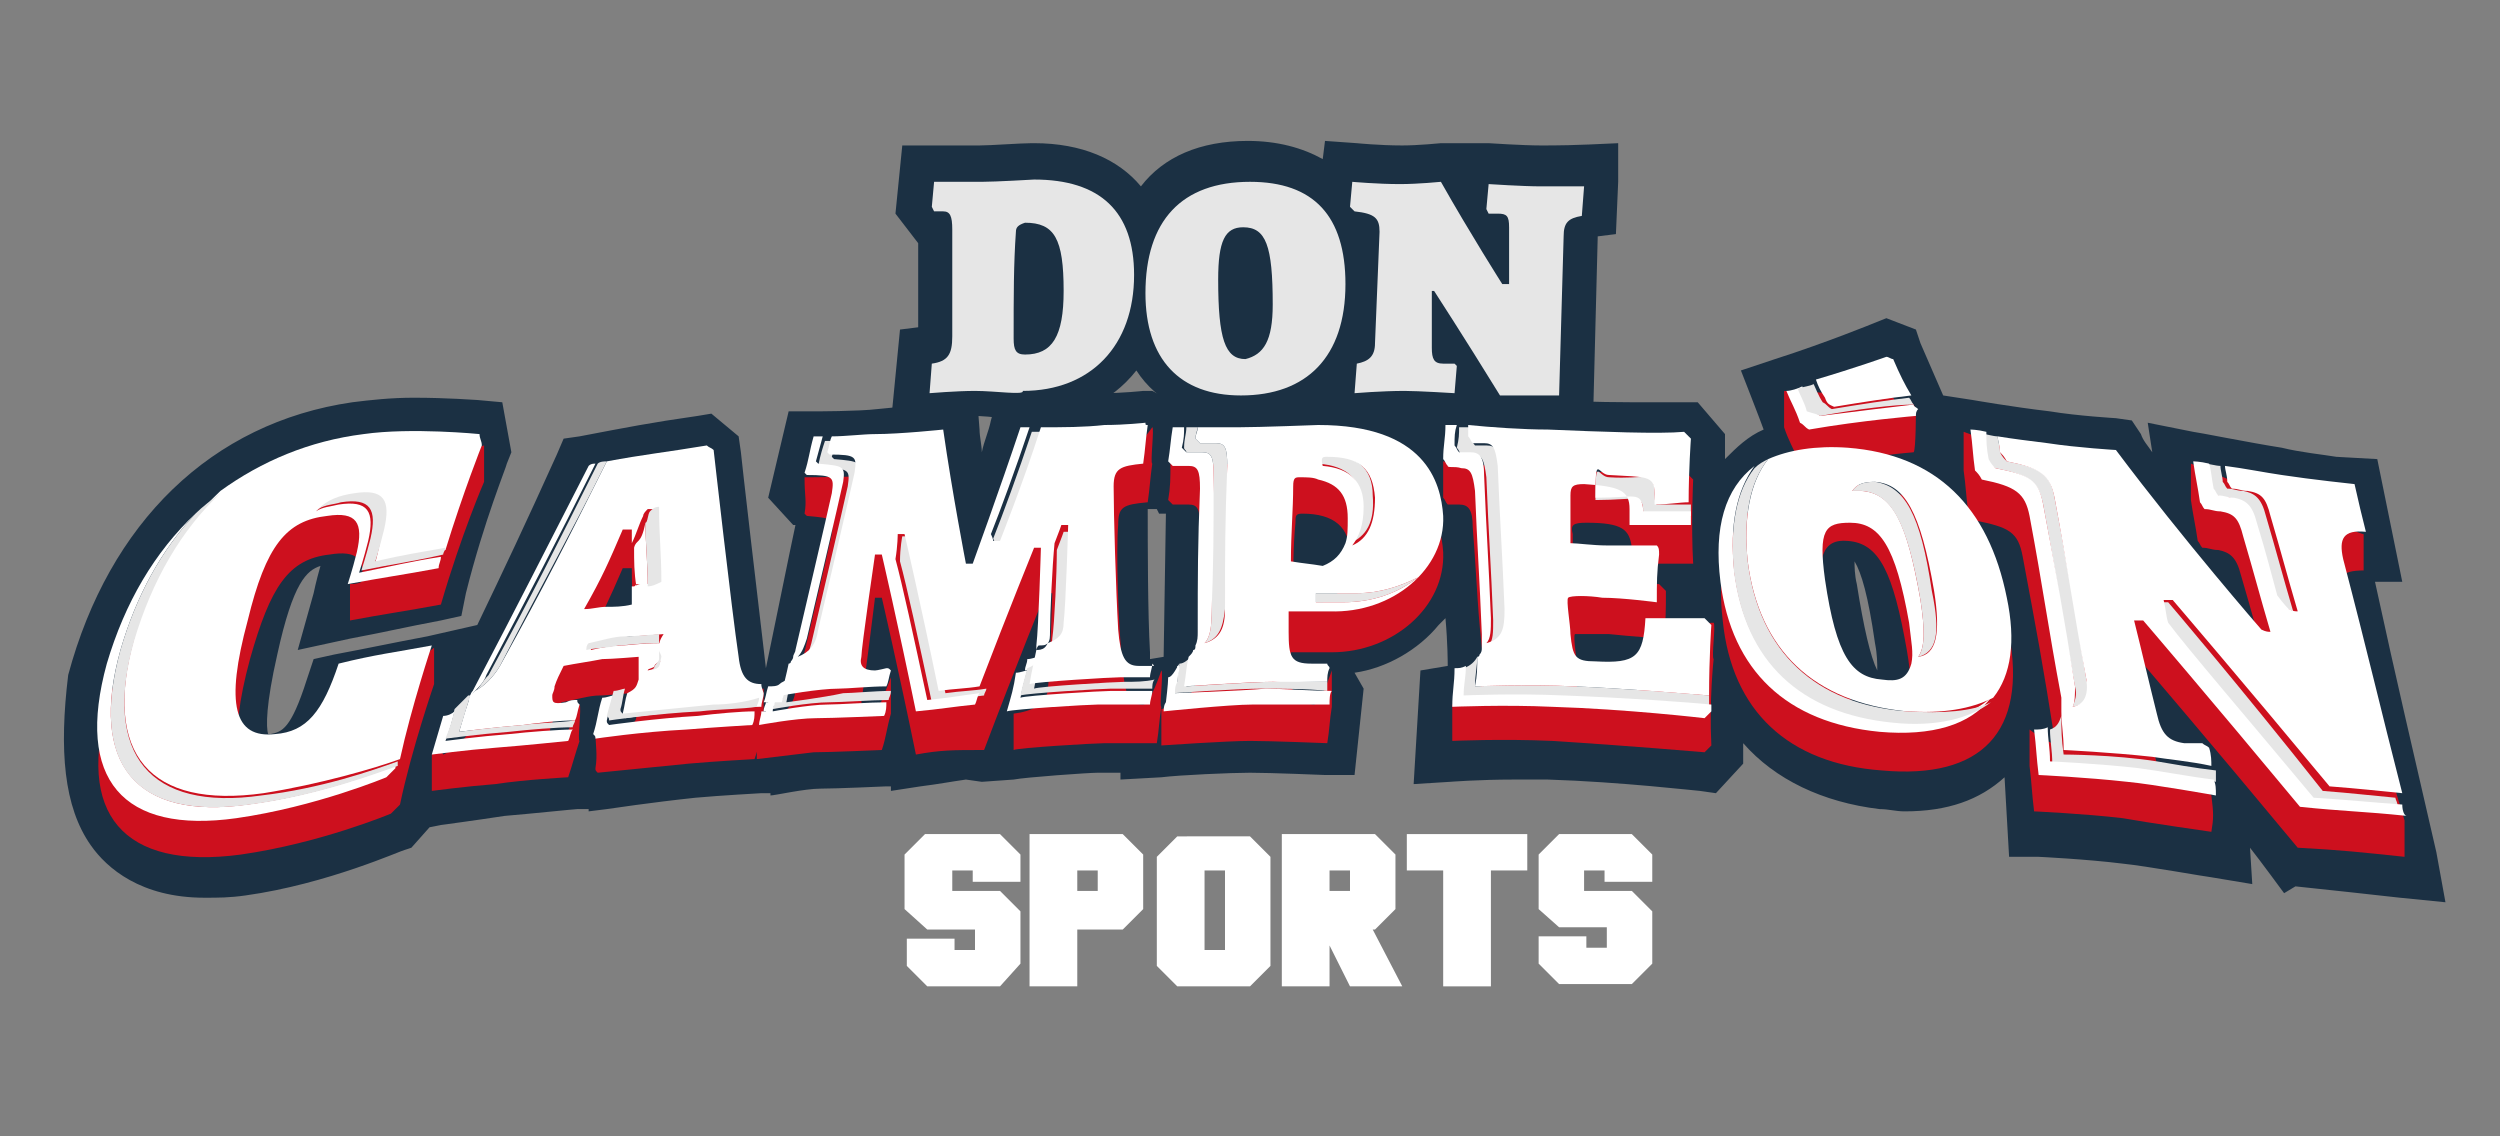 <?xml version="1.0" encoding="utf-8"?>
<!-- Generator: Adobe Illustrator 18.0.0, SVG Export Plug-In . SVG Version: 6.00 Build 0)  -->
<!DOCTYPE svg PUBLIC "-//W3C//DTD SVG 1.1//EN" "http://www.w3.org/Graphics/SVG/1.1/DTD/svg11.dtd">
<svg version="1.1" id="Capa_1" xmlns="http://www.w3.org/2000/svg" xmlns:xlink="http://www.w3.org/1999/xlink" x="0px" y="0px"
	 viewBox="0 0 110 50" enable-background="new 0 0 110 50" xml:space="preserve">
<rect x="0" y="0" width="110" height="50" fill="#808080" stroke="none"/>
<g>
	<g>
		<path fill="#FFFFFF" d="M39.8,37.6l0.9-0.9H44l0.9,0.9v1.2h-2.1v-0.5h-0.9v0.9H44l0.9,0.9v2.3L44,43.4h-3.2l-0.9-0.9v-1.2h2.1v0.5
			h0.9v-0.9h-2.1L39.8,40V37.6z"/>
		<path fill="#FFFFFF" d="M47.4,40.9v2.5h-2.1v-6.7h4.1l0.9,0.9V40l-0.9,0.9H47.4z M48.3,38.3h-0.9v0.9h0.9V38.3z"/>
		<path fill="#FFFFFF" d="M55.9,42.5L55,43.4h-3.2l-0.9-0.9v-4.8l0.9-0.9H55l0.9,0.9V42.5z M53.9,41.8v-3.5H53v3.5H53.9z"/>
		<path fill="#FFFFFF" d="M58.5,41.6v1.8h-2.1v-6.7h4.1l0.9,0.9V40l-0.9,0.9h-0.1l1.3,2.5h-2.3L58.5,41.6z M59.4,38.3h-0.9v0.9h0.9
			V38.3z"/>
		<path fill="#FFFFFF" d="M67.2,36.7v1.6h-1.6v5.1h-2.1v-5.1h-1.6v-1.6H67.2z"/>
		<path fill="#FFFFFF" d="M67.7,37.6l0.9-0.9h3.2l0.9,0.9v1.2h-2.1v-0.5h-0.9v0.9h2.1l0.9,0.9v2.3l-0.9,0.9h-3.2l-0.9-0.9v-1.2h2.1
			v0.5h0.9v-0.9h-2.1L67.7,40V37.6z"/>
	</g>
	<g>
		<path fill="none" d="M67.8,17.3c6.1,0.2,10.2,1.7,10.2,1.7C74.7,17,67.8,17.3,67.8,17.3z"/>
		<path fill="none" d="M43.8,15.5c-3-2.5-3.9-7.5-3.9-7.5C39.5,13.3,43.8,15.5,43.8,15.5z"/>
		<path fill="none" d="M51.2,19.8c2.3-2.4,7.8-5.8,7.8-5.8C54.9,15.7,51.2,19.8,51.2,19.8z"/>
		<path fill="#A20020" d="M43.8,15.5C43.8,15.5,43.8,15.5,43.8,15.5C43.8,15.5,43.8,15.5,43.8,15.5C43.8,15.5,43.8,15.5,43.8,15.5z"
			/>
		<path fill="#A20020" d="M42.9,18c0,0,1.8-2.6,5-4.5c0,0,0.1-0.6-0.1-1.4c-2,1.2-3.3,2.4-4,3.4c0,0,0,0,0,0c0,0,0,0,0,0
			c-0.9,1.1-1.1,1.8-1.1,1.8c-3.2,0.7-3,1.6-3,1.6S40.3,18,42.9,18z"/>
		<path fill="#A20020" d="M48,12c0,0.5,0,0.9,0,1.5c0,0,3.4-2.4,11.9-4.2c0,0,0-0.4-0.1-1.2l0,0C54.4,9,50.6,10.5,48,12z"/>
		<path fill="#1B3043" d="M107.2,37.5c-1.1-4.8-1.7-7.3-2.7-11.9l1.2,0l-1.1-5.4l-1.8-0.1c-0.6-0.1-1.6-0.2-2.4-0.4
			c-1.3-0.2-3.8-0.7-3.9-0.7l-2-0.4l0.2,1.3c-0.2-0.3-0.4-0.5-0.5-0.8l-0.4-0.6l-0.7-0.1c0,0-1.7-0.1-2.9-0.3
			c-1.7-0.2-3.4-0.5-3.4-0.5l-1.3-0.2l0,0c-0.4-0.9-0.6-1.4-1-2.3l-0.2-0.6L83,14l-0.5,0.2c0,0-2.2,0.9-4.4,1.6l-1.5,0.5
			c0,0,0.9,2.3,1,2.6c-0.7,0.3-1.2,0.8-1.7,1.3c0-0.3,0-0.4,0-0.4l0-0.7l-1.2-1.4l-0.7,0c-0.3,0-0.7,0-1.3,0c-1.2,0-2.8,0-4.6-0.1
			c-1.8-0.1-4.5-0.2-4.5-0.2l-1.4-0.1l-0.1,0.9c-1-0.6-2.4-1-4.2-1l-0.1,0c0,0-2.6,0.1-3.5,0.1c-1.1,0-1.7,0-2.8,0l-0.6,0l-0.2-0.1
			l-0.4,0c0,0-0.9,0.1-1.8,0.1c-0.8,0.1-1.5,0.1-2.3,0.1c-0.4,0-0.8,0-1.3,0l-1,0l-0.3,1.1c-0.1,0.5-0.3,0.9-0.4,1.4
			c0-0.3-0.1-0.7-0.1-1L43,17.6l-1.4,0.1c0,0-1.9,0.2-3,0.3c-0.8,0.1-2.8,0.1-2.8,0.1l-1.1,0l-0.9,3.8l1.1,1.2l0.1,0
			c-0.3,1.4-0.8,3.9-1.3,6.3c-0.3-2.5-1.1-9.4-1.1-9.5l-0.1-0.7l-1.2-1l-0.6,0.1c-2.1,0.3-3.1,0.5-5.2,0.9l-0.7,0.1l-0.3,0.7
			c-1.4,3.1-2.3,5-3.5,7.5L18.8,28c-1.6,0.3-2.5,0.5-4.1,0.8L13.8,29l-0.3,0.9c-0.7,2.2-1.1,2.3-1.6,2.4c0,0,0,0-0.1,0
			c-0.1-0.3-0.1-1.3,0.4-3.5c0.7-3.2,1.3-3.7,1.9-3.9c-0.2,0.7-0.3,1.2-0.3,1.2l-0.7,2.5l2.3-0.5c1.6-0.3,2.4-0.5,4-0.8l0.9-0.2
			l0.2-1c0.8-3.2,1.8-5.6,1.8-5.7l0.2-0.5l-0.4-2.2l-1.1-0.1c-0.1,0-1.3-0.1-2.8-0.1c-1,0-1.9,0.1-2.7,0.2
			c-6.2,0.9-10.7,5.3-12.5,12C2.6,33,2.8,35.5,4,37.2c0.7,1,2.2,2.3,5,2.3c0.6,0,1.1,0,1.8-0.1c3.6-0.5,6.9-2,7-2l0.3-0.1l0.8-0.9
			l0.5-0.1c0,0,1.5-0.2,2.8-0.4c1.2-0.1,3.1-0.3,3.2-0.3l0.5,0l0,0.1l0.8-0.1c0,0,2-0.3,3.9-0.5c1.1-0.1,2.9-0.2,2.9-0.2l0.4,0
			l0,0.1c0.2,0,1.5-0.3,2.2-0.3c0.7,0,2.9-0.1,2.9-0.1l0.2,0l0,0.2l1.3-0.2c0.8-0.1,1.3-0.2,2-0.3l0.7,0.1l1.4-0.1
			c0.5-0.1,3.3-0.3,3.7-0.3c0.2,0,0.5,0,0.7,0c0.1,0,0.2,0,0.3,0l0,0.3l1.8-0.1c0.8-0.1,3.1-0.2,3.9-0.2c0.9,0,3.3,0.1,3.3,0.1
			l1.3,0l0.4-3.8l-0.4-0.7c1.4-0.2,2.8-1,3.7-2.1c0.1-0.1,0.2-0.2,0.3-0.3c0.1,1.1,0.1,2,0.1,2.1c0,0-1.2,0.2-1.2,0.2l-0.3,5
			l1.6-0.1c0,0,1.3-0.1,2.8-0.1c0.5,0,1,0,1.5,0c3.2,0.1,6.6,0.5,6.7,0.5l0.7,0.1l1.2-1.3l0-0.7c0-0.1,0-0.2,0-0.2
			c1.4,1.6,3.5,2.6,6,2.9c0.4,0,0.7,0.1,1.1,0.1c1.9,0,3.3-0.5,4.4-1.5l0.2,3.5l1.3,0c0,0,2.1,0.1,3.7,0.3c1,0.1,3.8,0.6,3.9,0.6
			l1.8,0.3l-0.1-1.6c0.4,0.5,1.5,2,1.5,2L101,39c1.9,0.2,2.8,0.3,4.6,0.5l2,0.2L107.2,37.5z M50.5,22.4l0.4,0l0.1,0.2l0.3,0
			l-0.1,6.3l-0.6,0.1c0-0.1,0-0.2,0-0.3C50.5,27,50.5,23.9,50.5,22.4z M81.7,25.7c-0.1-0.4-0.1-0.8-0.1-1c0.3,0.5,0.6,1.5,0.9,3.6
			c0.1,0.5,0.1,0.9,0.1,1.2C82.3,28.9,82,27.6,81.7,25.7z"/>
		<g>
			<path fill="#CD101E" d="M4.8,30.8c1.6-5.6,5.6-9.2,11.3-10c2.2-0.3,5.2-1.2,5.2-1.2c0,0.2,0,1.5,0,1.6c0,0-1,2.3-1.9,5.4
				c-1.6,0.3-2.4,0.4-4,0.7v-1.6c0,0,0.4,0,0.5-0.1c0.2-1-0.2-1.4-1.4-1.2c-1.8,0.2-2.6,1.4-3.5,4.6c-1,3.7-0.6,5.3,1.2,5
				c1.4-0.2,2.1-1,2.8-3.1c1.5-0.3,4.1-2.4,4.1-2.4s0,1.6,0,1.6c0,0-1,2.9-1.5,5.3c-0.2,0.2-0.3,0.3-0.4,0.4c0,0-3.1,1.3-6.6,1.8
				C5.4,38.3,3.3,35.8,4.8,30.8z"/>
			<path fill="#CD101E" d="M33.6,30.3c0,0.7,0,1.6,0,1.6c-0.1,0.6-0.2,0.9-0.4,1.5c0,0-1.8,0.1-2.9,0.2c-2,0.2-4,0.4-4,0.4
				c-0.1-0.1-0.1-0.1-0.1-0.2c0.1-0.6,0-1,0-1.6c1.3-0.3,1.8-0.2,1.8-0.7c0-0.1,0-0.2,0-0.3c0-0.3,0-0.4,0-0.7
				c-0.6,0-1.2,0.1-1.6,0.1c-0.5,0-1.1,0.2-1.7,0.3c-0.1,0.3-0.2,0.5-0.4,0.9c-0.1,0.2-0.1,0.3-0.1,0.4c-0.1,0.3,0,0.4,0.6,0.3
				c0.2,0,0.5-1.5,0.7-1.5c0.1,0.1-0.1,1.6,0,1.6c-0.2,0.6-0.3,1-0.5,1.6c0,0-1.9,0.1-3.2,0.3c-1.3,0.1-2.8,0.3-2.8,0.3
				c0-0.2,0-1.6,0-1.6s0.4-0.3,0.5,0c0.5-0.2,0.9-0.6,1.3-1.2c2.1-4,3.1-5.9,5.1-9.9c2.1-0.3,3.1-0.5,5.2-0.8
				c0.1,0.1,0.2,0.1,0.3,0.2c0,0,0.8,7.1,1.1,9.1C32.6,31.4,33,30.3,33.6,30.3z M25.8,28.4c0.4,0,0.6-0.1,1-0.1
				c0.3,0,0.7-0.1,1.1-0.1c0-1.3-0.1-1.9-0.1-3.2c-0.2,0-0.3,0-0.4,0C26.8,26.4,26.5,27,25.8,28.4z"/>
			<path fill="#CD101E" d="M40.3,33.2c-0.8-3.9-1.5-6.9-1.5-6.9c-0.1,0-0.2,0-0.3,0c0,0-0.5,4.1-0.6,4.5c0,0.4,0.1,0.6,0.6,0.6
				c0.1,0,0.7-1.6,0.7-1.6c0,1.5,0,1.4,0,1.6c-0.2,0.7-0.2,1-0.4,1.6c0,0-2.3,0.1-3,0.1c-0.8,0.1-2.5,0.3-2.5,0.3c0-0.6,0-1,0-1.6
				c0.8-0.1,1.6-0.5,1.7-1.4c0,0,1.5-6.4,1.6-6.9c0.1-0.7,0-0.7-1.1-0.8c-0.1-0.1-0.1-0.1-0.1-0.1c0.1-0.6,0-0.7,0-1.6
				c0,0,2.4,0,3.3-0.1c1.1-0.1,3-0.2,3-0.2c0.3,2.8,1,5.9,1,5.9c0.1,0,0.2,0,0.3,0c0,0,1.2-3.2,2.1-6c1.2,0,2.4,0,3.6-0.1
				c0.9-0.1,2-1.7,2-1.7c0.1,0-0.1,1.6,0,1.6c-0.1,0.7-0.1,1-0.2,1.7c-1.1,0.1-1.3,0.2-1.3,1c-0.1,1.1,0,4.5,0.2,6.3
				c0.1,1.2,0.3,1.6,0.9,1.6c0.3,0,0.8-1.5,0.8-1.5c0.1,0.1-0.1,1.6,0,1.6c-0.1,0.6-0.1,1-0.2,1.6c0,0-1.3,0-2.3,0
				c-0.4,0-3.8,0.2-4,0.3c0-0.6,0-0.9,0-1.6c0.8-0.1,1.4-0.4,1.5-1c0.1-0.8,0.2-4.3,0.2-4.3c-0.1,0-0.2,0-0.3,0c0,0-1.3,3.2-2.7,6.9
				C41.9,33,41.4,33,40.3,33.2z"/>
			<path fill="#CD101E" d="M51.5,20.3c1.1,0,1.9,0.2,3,0.1c0.9,0,3.5-0.1,3.5-0.1c4.7,0,5.4,2.5,5.5,4c0.1,2.4-2.2,4.4-4.9,4.4
				c-0.7,0-1.1,0-1.8,0c0,0.4,0,0.5,0,0.9c0,1,0.2,1.3,1,1.4c0.3,0,0.8-1.5,0.8-1.5c0,1,0,1.5,0,1.6c-0.1,0.6-0.1,1-0.2,1.6
				c0,0-2.5-0.1-3.4-0.1c-1,0-3.9,0.2-3.9,0.2c0-0.7,0-0.9,0-1.6c1-0.2,1.6-0.7,1.6-1.7c0.1-2.5,0.1-3.8,0.1-6.3c0-0.8-0.1-1-0.5-1
				c-0.3,0-0.7,0-0.7,0c-0.1-0.1-0.1-0.1-0.2-0.2C51.5,21.4,51.5,21.1,51.5,20.3z M58.2,26.5c0.8-0.3,1.2-0.9,1.2-2.1
				c0-1.2-0.7-1.8-2.1-1.8c-0.3,0-0.3,0.1-0.3,0.4c-0.1,1-0.1,2.1-0.1,3.3C57.4,26.4,57.6,26.5,58.2,26.5z"/>
			<path fill="#CD101E" d="M70.3,30.7c1.8,0.1,2.1-0.2,2.2-1.9c1,0,1.8-1.4,2.9-1.4c0.1,0.1-0.1,1.5,0,1.6c0,0-0.2,1.8-0.1,3.8
				c-0.1,0.1-0.2,0.2-0.3,0.3c0,0-3.5-0.3-6.7-0.5c-2.2-0.1-4.4,0-4.4,0c0-0.7,0-0.9,0-1.6c1-0.1,1.4-0.6,1.4-1.7
				C65,27,65,25.7,64.8,23.2c0-0.8-0.2-1-0.6-1c-0.2,0-0.5,0-0.5,0c-0.1-0.1-0.1-0.2-0.2-0.3c0-0.6,0-1,0-1.6c0,0,2.9,0.3,4.7,0.4
				c2.4,0.1,4.9,0.1,6,0.1c0.1,0.1,0.2,0.2,0.3,0.3c0,0-0.1,2,0,3.7c-1.1,0-1.6,0-2.7,0c0,0,0-0.4,0-0.7c-0.1-0.8-0.4-1.1-2-1.1
				c-0.6,0-0.7,0.1-0.6,0.5c0,0.8,0,1.3,0,2.1c0.4,0,1.1,0.1,1.6,0.1c0.6,0,2.2,0,2.2,0c0.1,0.1,0.2,0.2,0.3,0.3
				c0,0.9,0,1.3-0.1,2.1c0,0-1.5-0.1-2.4-0.2c-0.6,0-1.5,0-1.5,0c-0.1,0.1,0.1,1.2,0.1,1.6C69.3,30.5,69.4,30.7,70.3,30.7z"/>
			<path fill="#CD101E" d="M75.8,27.3c-0.5-4.2,1.5-6.4,5.6-6c3.8,0.3,6.2,2.6,7,6.6c0.8,4.3-1.2,6.4-5.6,6
				C78.7,33.6,76.2,31.3,75.8,27.3z M84.2,19.9c0,0-2.4,0.2-4.7,0.6c-0.2-0.1-0.2-0.2-0.4-0.3c-0.2-0.5-0.4-0.8-0.6-1.4
				c0-0.8,0-1.6,0-1.6c0.1,0,4.6,0.2,4.8,0.3c0.4,0.8,0.6-0.4,1,0.5C84.3,18.1,84.3,19.8,84.2,19.9z M83.9,28.6
				c-0.6-3.4-1.2-4.7-2.6-4.8c-1.1-0.1-1.4,0.7-1.1,2.9c0.5,3.4,1.2,4.7,2.5,4.8C84,31.7,84.3,30.9,83.9,28.6z"/>
			<path fill="#CD101E" d="M99.8,29.5c-0.5-1.7-0.7-2.5-1.2-4.2c-0.2-0.8-0.5-1-1-1.1c-0.3,0-0.4-0.1-0.7-0.1
				c-0.1-0.1-0.1-0.2-0.2-0.3c-0.1-0.7-0.2-1.1-0.3-1.8v-1.6c0,0,7.6,3.2,7.6,3.1c0,0.8,0,0.9,0,1.6c-1,0-1.2,0.3-1,1.2
				c1.1,4.2,2.8,9.8,2.8,9.8s0,1.3,0,1.6c-1.9-0.2-2.8-0.3-4.7-0.4c-3.9-4.7-6.9-8.2-6.9-8.2c-0.1,0-0.2,0-0.4,0
				c0.4,1.6,0.6,2.5,1,4.1c0.2,0.9,0.5,1.2,1.2,1.3c0.3,0,0.8,0,0.8,0c0.1,0.1,0.4,0.4,0.5,0.5c0.1,0.8,0.1,1,0,1.6
				c0,0-2.8-0.4-3.9-0.6c-1.7-0.2-3.9-0.3-3.9-0.3c-0.1-0.8-0.1-1.2-0.2-2c0-0.3,0-1.6,0-1.6s1.3,1,1.1,0.4c-0.5-3.2-0.8-4.8-1.4-8
				c-0.2-1.1-0.6-1.3-2.1-1.6c-0.1-0.1-0.2-0.2-0.3-0.4c-0.1-0.7-0.1-1.1-0.2-1.8V19l6.5,2.4c3,4,6.4,7.9,6.4,7.9
				C99.6,29.4,99.7,29.4,99.8,29.5z"/>
		</g>
		<path fill="none" d="M59.2,23.9c-0.5-0.1-0.7-0.1-1.3-0.2c0-0.9,0.1-1.8,0.1-2.7c-0.2,0-0.5-0.1-0.8-0.1c-0.3,0-0.3,0.1-0.3,0.4
			c-0.1,1-0.1,2.1-0.1,3.3c0.6,0.1,0.8,0.1,1.4,0.2C58.7,24.7,59,24.4,59.2,23.9z"/>
		<path fill="none" d="M27.9,26.5c0-0.3,0-0.6,0-0.8c-0.3,0-0.5,0.1-0.9,0.1c0.3-0.8,0.6-1.3,0.8-1.9c0-0.2,0-0.4,0-0.6
			c-0.2,0-0.3,0-0.4,0c-0.6,1.4-0.9,2.1-1.5,3.4c0.4,0,0.6-0.1,1-0.1C27.2,26.7,27.6,26.6,27.9,26.5z"/>
		<path fill="none" d="M52.6,28.6c0,0-0.1,0-0.1,0.1c0,0.1,0,0.1,0,0.2C52.5,28.8,52.5,28.7,52.6,28.6z"/>
		<path fill="none" d="M81.4,24.2c-0.1-0.8-0.2-1.5-0.1-1.9c-1.1-0.1-1.4,0.7-1.1,2.9c0.5,3.4,1.2,4.7,2.5,4.8
			c0.7,0.1,1.1-0.2,1.2-1c0,0,0,0-0.1,0C82.6,28.8,81.9,27.6,81.4,24.2z"/>
		<path fill="none" d="M35,29.4C35,29.4,34.9,29.4,35,29.4c-0.1,0.1-0.1,0.1-0.1,0.1C34.9,29.5,34.9,29.5,35,29.4z"/>
		<path fill="none" d="M65.1,28.8C65.1,28.8,65.1,28.8,65.1,28.8C65,28.8,65,28.9,65,28.9C65.1,28.9,65.1,28.8,65.1,28.8z"/>
		<g>
			<path fill="#FFFFFF" d="M5.3,28.6c0.7-2.4,1.8-4.4,3.3-6c-1.8,1.7-3.1,3.9-3.9,6.6c-1.4,5.1,0.7,7.5,5.7,6.8
				c3.5-0.5,6.6-1.8,6.6-1.8c0.2-0.2,0.3-0.3,0.4-0.4c0,0,0-0.1,0-0.1c-0.6,0.2-3.4,1.3-6.5,1.7C6,36.1,3.9,33.6,5.3,28.6z"/>
			<path fill="#FFFFFF" d="M16.5,24.8c1.3-0.2,2.1-0.4,3.1-0.6c0.8-2.6,1.6-4.6,1.6-4.6c0-0.2-0.1-0.3-0.1-0.5c0,0-3-0.3-5.1,0
				c-2.4,0.3-4.5,1.2-6.3,2.5c-1.8,1.7-3.1,3.9-3.8,6.5c-1.4,5.1,0.7,7.5,5.7,6.8c2.5-0.4,4.9-1.1,6-1.5c0.5-2.3,1.4-5,1.4-5
				c-1.6,0.3-2.5,0.4-4.1,0.8c-0.7,2.1-1.4,3-2.8,3.1c-1.8,0.2-2.2-1.3-1.2-5c0.8-3.3,1.7-4.4,3.5-4.6c1.3-0.2,1.6,0.3,1.3,1.6
				c-0.2,0.8-0.4,1.4-0.4,1.4c1.6-0.3,2.4-0.4,4-0.7c0-0.2,0.1-0.3,0.1-0.5c-1.3,0.2-2.1,0.4-3.6,0.7c0,0,0.2-0.6,0.4-1.4
				c0.3-1.3,0-1.8-1.3-1.6c-0.4,0.1-0.7,0.1-1,0.3c0.4-0.4,1-0.6,1.6-0.7c1.3-0.2,1.6,0.3,1.3,1.6C16.7,24.1,16.5,24.8,16.5,24.8z"
				/>
		</g>
		<path fill="#FFFFFF" d="M26.8,31.9c-0.1-0.1-0.1-0.1-0.1-0.2c0.1-0.5,0.2-0.8,0.3-1.1c-0.1,0-0.3,0.1-0.5,0.1
			c-0.2,0.6-0.2,1-0.4,1.6c0.1,0.1,0.1,0.1,0.1,0.2c0,0,2-0.3,4-0.4c1.2-0.1,2.9-0.2,2.9-0.2c0.1-0.2,0.1-0.4,0.1-0.6
			c-0.6,0-1.7,0.1-2.5,0.2C28.9,31.6,26.8,31.9,26.8,31.9z"/>
		<g>
			<path fill="#FFFFFF" d="M19.6,32.6c0.2-0.5,0.3-0.9,0.4-1.3c-0.1,0.1-0.3,0.2-0.5,0.2c-0.2,0.7-0.3,1-0.5,1.7
				c0,0,1.5-0.2,2.8-0.3c1.3-0.1,3.2-0.3,3.2-0.3c0.1-0.2,0.1-0.4,0.2-0.5c-0.6,0-1.9,0.1-2.8,0.2C21.1,32.4,19.6,32.6,19.6,32.6z"
				/>
			<path fill="#FFFFFF" d="M20.9,30.4c0.2-0.2,0.4-0.4,0.5-0.7c2-3.8,3-5.7,4.8-9.3c-0.1,0-0.2,0-0.3,0.1c-2,3.9-3,5.9-5.1,9.9
				c-0.1,0.1-0.1,0.2-0.2,0.4c0,0,0,0,0.1,0c0,0,0-0.1,0-0.1C20.8,30.5,20.8,30.5,20.9,30.4z"/>
			<path fill="#FFFFFF" d="M33.5,30.1c-0.6,0-0.9-0.3-1-1.2c-0.3-2-1.1-9.1-1.1-9.1c-0.1-0.1-0.2-0.1-0.3-0.2
				c-1.8,0.3-2.8,0.4-4.4,0.7c-1.7,3.4-2.7,5.4-4.7,9c-0.3,0.5-0.7,0.9-1.1,1.1c-0.1,0.1-0.1,0.1-0.2,0.2c-0.2,0.6-0.3,0.9-0.5,1.6
				c0,0,1.5-0.2,2.8-0.3c0.7-0.1,1.6-0.2,2.3-0.2c0.1-0.2,0.1-0.4,0.2-0.7c-0.1-0.1-0.1-0.1-0.1-0.2c-0.2,0-0.3,0-0.5,0.1
				c-0.6,0.1-0.6,0-0.6-0.3c0-0.1,0.1-0.2,0.1-0.4c0.1-0.3,0.2-0.5,0.4-0.9c0.5-0.1,1.2-0.2,1.7-0.3c0.4,0,1.6-0.1,1.6-0.1
				c0,0.3,0,0.4,0,0.7c0,0.1,0,0.3,0,0.3c-0.1,0.3-0.1,0.4-0.5,0.6c-0.1,0.3-0.1,0.5-0.2,0.9c0.1,0.1,0.1,0.1,0.1,0.2
				c0,0,2-0.3,4-0.4c0.6-0.1,1.4-0.1,2-0.1c0-0.2,0.1-0.4,0.1-0.6C33.5,30.2,33.5,30.2,33.5,30.1z M27.4,23.3c0.2,0,0.3,0,0.4,0
				c0,0.2,0,0.4,0,0.6c0.2-0.4,0.3-0.8,0.5-1.2c0-0.1,0.1-0.2,0.2-0.3c0.2,0,0.3,0,0.4,0c0,1.3,0.1,1.9,0.1,3.2
				c-0.2,0-0.4,0.1-0.6,0.1c-0.2,0-0.3,0-0.5,0.1c0,0-0.1,0-0.1,0c0,0.2,0,0.5,0,0.8c-0.4,0.1-0.8,0.1-1.1,0.1c-0.4,0-0.6,0.1-1,0.1
				C26.5,25.4,26.8,24.7,27.4,23.3z M29,28.6c0,0.1,0.1,0.3,0.1,0.3c-0.1,0.4-0.1,0.5-0.6,0.6c0-0.1,0.3-0.1,0.3-0.2
				c0-0.1,0.3-0.2,0.3-0.3c0-0.3,0-0.4,0-0.7c-1,0-1.4,0.1-1.8,0.1c-0.3,0-0.9,0.1-1.3,0.2c0-0.1,0-0.2,0.1-0.3
				c0.5-0.1,1.1-0.2,1.6-0.3c0.4,0,1.5-0.1,1.5-0.1C29,28.2,29,28.3,29,28.6z"/>
		</g>
		<path fill="#FFFFFF" d="M48.9,30.4c-0.4,0-3.8,0.2-4,0.3c0.1-0.5,0.2-0.8,0.3-1.2c-0.1,0-0.3,0.1-0.5,0.1c-0.1,0.7-0.2,1-0.4,1.7
			c0.3-0.1,3.6-0.3,4-0.3c1,0,2.3,0,2.3,0c0-0.2,0.1-0.4,0.1-0.6C50.3,30.4,49.5,30.4,48.9,30.4z"/>
		<g>
			<path fill="#FFFFFF" d="M80.7,17.9c1.2-0.2,2.5-0.4,3.4-0.5c-0.3-0.5-0.5-0.9-0.8-1.6c-0.1,0-0.2-0.1-0.3-0.1c0,0-1.4,0.5-3.1,1
				c0.1,0.3,0.2,0.5,0.4,0.8C80.4,17.8,80.5,17.8,80.7,17.9z"/>
			<path fill="#FFFFFF" d="M84.2,17.8c-0.9,0.1-2.5,0.3-4.1,0.5c-0.2-0.1-0.2-0.2-0.4-0.3c-0.2-0.4-0.3-0.7-0.4-1
				c-0.2,0.1-0.5,0.2-0.7,0.2c0.2,0.5,0.4,0.8,0.6,1.4c0.2,0.1,0.2,0.2,0.4,0.3c2.3-0.4,4.7-0.6,4.7-0.6c0-0.1,0-0.2,0.1-0.3
				C84.3,17.9,84.2,17.9,84.2,17.8z"/>
		</g>
		<path fill="#FFFFFF" d="M90.7,31.3c0,0.1,0,0.1,0,0.2c0,0,0,0,0,0C90.7,31.4,90.7,31.4,90.7,31.3z"/>
		<path fill="none" d="M59.2,23.9c0.1-0.3,0.2-0.7,0.1-1.1c0-1-0.4-1.5-1.3-1.7c0,0.8-0.1,1.7-0.1,2.7
			C58.5,23.8,58.7,23.9,59.2,23.9z"/>
		<path fill="none" d="M83.9,27.4C83.3,24,82.7,23,81.3,23c0,0,0,0,0,0c-0.1,0,0,0.7,0.1,1.6c0.5,3.4,1.2,4.5,2.5,4.6
			c0,0,0.1,0.1,0.1,0.1C84.1,28.8,84,28.2,83.9,27.4z"/>
		<g>
			<path fill="#FFFFFF" d="M88.3,26.3c-0.8-4-3.1-6.3-7-6.6c-1.4-0.1-2.6,0.1-3.5,0.5c-0.8,1-1.1,2.6-0.9,4.5c0.5,3.9,2.9,6.2,7,6.6
				c1.6,0.1,2.8-0.1,3.8-0.6C88.5,29.7,88.7,28.2,88.3,26.3z M82.8,29.9c-1.3-0.1-2-1-2.5-4.4c-0.3-2.2,0-2.5,1.1-2.5c0,0,0,0,0,0
				c1.3,0,2,1,2.6,4.4c0.1,0.9,0.2,1.3,0.1,1.8C83.9,29.9,83.5,30,82.8,29.9z M84.4,28.9c0.3-0.4,0.3-1.2,0.1-2.5
				c-0.6-3.4-1.2-4.7-2.6-4.8c-0.1,0-0.3,0-0.4,0c0.2-0.3,0.5-0.4,1-0.4c1.3,0.1,2,1.3,2.6,4.8C85.4,27.9,85.2,28.8,84.4,28.9z"/>
			<path fill="#FFFFFF" d="M83.3,31.7c-4-0.3-6.5-2.6-7-6.6c-0.2-2,0.1-3.5,0.9-4.6c-1.3,1-1.8,2.7-1.5,5.1c0.5,3.9,2.9,6.2,7,6.6
				c2.3,0.2,4-0.3,4.9-1.5C86.7,31.5,85.3,31.9,83.3,31.7z"/>
		</g>
		<path fill="none" d="M27.9,25.7c0-0.6,0-1.1-0.1-1.8c-0.3,0.6-0.5,1.1-0.8,1.9C27.4,25.8,27.6,25.8,27.9,25.7z"/>
		<path fill="#FFFFFF" d="M28,25.7c0.1,0,0.3,0.1,0.5,0.1c0-1.1-0.1-1.8-0.1-2.8c0,0,0,0,0,0c-0.2,1-0.4,0.7-0.5,1.1
			c0,0.6,0,1.1,0.1,1.7C27.9,25.8,28,25.7,28,25.7z"/>
		<path fill="#E6E6E6" d="M20.9,30.4c0.4-0.2,0.8-0.6,1.1-1.1c1.9-3.7,3-5.6,4.7-9c-0.1,0-0.3,0-0.4,0.1c-1.8,3.6-2.8,5.6-4.8,9.3
			C21.2,30,21.1,30.3,20.9,30.4z"/>
		<path fill="#FFFFFF" d="M33.9,30.9c-0.1,0-0.2,0-0.2,0c0,0.1-0.1,0.2-0.1,0.4c0.1,0,0.2,0,0.2,0C33.8,31.1,33.9,31,33.9,30.9z"/>
		<path fill="#FFFFFF" d="M45.7,28.9c-0.1,0-0.3,0.1-0.5,0.1c0,0.2-0.1,0.3-0.1,0.5C45.5,29.4,45.7,29.2,45.7,28.9z"/>
		<path fill="#FFFFFF" d="M87.7,30.7C87.7,30.7,87.7,30.7,87.7,30.7C87.7,30.8,87.7,30.8,87.7,30.7C87.7,30.8,87.7,30.8,87.7,30.7z"
			/>
		<g>
			<path fill="#E6E6E6" d="M5.9,28.2c0.8-2.7,2.1-4.9,3.8-6.5c-0.4,0.3-0.8,0.6-1.1,0.9c-1.5,1.6-2.6,3.6-3.3,6
				c-1.4,5.1,0.7,7.5,5.7,6.8c3.1-0.4,5.9-1.5,6.5-1.7c0-0.1,0-0.1,0-0.2c-1.1,0.4-3.4,1.2-6,1.5C6.6,35.7,4.5,33.2,5.9,28.2z"/>
			<path fill="#E6E6E6" d="M16.9,23.3c0.3-1.3,0-1.8-1.3-1.6c-0.7,0.1-1.2,0.3-1.6,0.7c0.3-0.2,0.7-0.2,1-0.3
				c1.3-0.2,1.6,0.3,1.3,1.6c-0.2,0.8-0.4,1.4-0.4,1.4c1.5-0.3,2.3-0.4,3.6-0.7c0-0.1,0.1-0.2,0.1-0.3c-1.1,0.2-1.8,0.3-3.1,0.6
				C16.5,24.8,16.7,24.1,16.9,23.3z"/>
			<path fill="#E6E6E6" d="M20.2,32.2c0.2-0.6,0.3-1,0.5-1.6c0,0,0,0-0.1,0c-0.2,0.2-0.4,0.4-0.6,0.6c-0.1,0.5-0.2,0.8-0.4,1.3
				c0,0,1.5-0.2,2.8-0.3c0.9-0.1,2.1-0.2,2.8-0.2c0-0.1,0.1-0.2,0.1-0.3c-0.7,0.1-1.6,0.1-2.3,0.2C21.7,32,20.2,32.2,20.2,32.2z"/>
			<path fill="#E6E6E6" d="M29,29c0,0.1-0.2,0.3-0.2,0.3c0,0.1-0.1,0.2-0.2,0.2c0.5-0.1,0.4-0.2,0.5-0.6c0-0.1-0.1-0.2-0.1-0.3
				c0-0.3,0-0.4,0-0.7c0,0-1.1,0.1-1.5,0.1c-0.5,0-1.1,0.2-1.6,0.3c-0.1,0.1-0.1,0.2-0.1,0.3c0.4-0.1,1.1-0.1,1.4-0.2
				c0.4,0,0.8-0.1,1.8-0.1C29,28.6,29,28.7,29,29z"/>
			<path fill="#E6E6E6" d="M28.5,25.8c0.2,0,0.4-0.1,0.6-0.2c0-1.3-0.1-2-0.1-3.3c-0.2,0-0.3,0.1-0.4,0.2c-0.1,0.1-0.1,0.5-0.2,0.5
				c0,0,0,0,0,0C28.4,24,28.5,24.7,28.5,25.8z"/>
			<path fill="#E6E6E6" d="M31.4,31c-2,0.2-4,0.4-4,0.4c-0.1-0.1-0.1-0.1-0.1-0.2c0.1-0.3,0.1-0.6,0.2-0.9c-0.1,0-0.3,0.1-0.5,0.1
				c-0.1,0.4-0.2,0.7-0.3,1.1c0.1,0.1,0.1,0.1,0.1,0.2c0,0,2-0.3,4-0.4c0.8-0.1,1.9-0.1,2.5-0.2c0-0.1,0.1-0.2,0.1-0.4
				C32.8,30.9,32,31,31.4,31z"/>
			<path fill="#E6E6E6" d="M49.5,30c-0.4,0-3.8,0.2-4,0.3c0.1-0.6,0.2-0.9,0.3-1.5c0,0,0,0,0,0c-0.1,0.3-0.3,0.5-0.6,0.6
				c-0.1,0.4-0.2,0.7-0.3,1.2c0.3-0.1,3.6-0.3,4-0.3c0.6,0,1.3,0,1.8,0c0-0.1,0-0.3,0.1-0.4C50.4,30,49.9,30,49.5,30z"/>
			<path fill="#E6E6E6" d="M36.2,20.6c1.2,0,1.2,0.1,1.1,0.8c-0.1,0.5-1.6,6.9-1.6,6.9c-0.1,0.4-0.2,0.6-0.4,0.8
				c0.5-0.2,0.8-0.5,0.9-1.2c0,0,1.5-6.4,1.6-6.9c0.1-0.7,0-0.7-1.1-0.8c-0.1-0.1-0.1-0.1-0.1-0.1c0.1-0.3,0.1-0.5,0.2-0.7
				c-0.2,0-0.3,0-0.5,0c-0.1,0.3-0.2,0.6-0.3,1.1C36.1,20.5,36.1,20.5,36.2,20.6z"/>
			<path fill="#E6E6E6" d="M40,23.6c-0.1,0-0.2,0-0.3,0c0,0-0.1,0.5-0.1,1.1c0.3,1.1,0.8,3.4,1.4,6.2c0.9-0.1,1.4-0.2,2.3-0.3
				c0-0.1,0.1-0.2,0.1-0.3c-0.6,0.1-1.1,0.1-1.8,0.2C40.7,26.6,40,23.6,40,23.6z"/>
			<path fill="#E6E6E6" d="M43.8,24c0.1,0,0.2,0,0.3,0c0,0,1-2.5,1.8-5c-0.2,0-0.3,0-0.5,0c-0.6,1.8-1.3,3.7-1.7,4.7
				C43.8,23.9,43.8,24,43.8,24z"/>
			<path fill="#E6E6E6" d="M46.9,27.7c0.1-0.8,0.2-4.3,0.2-4.3c-0.1,0-0.2,0-0.3,0c0,0-0.1,0.3-0.3,0.8c0,1-0.1,3.2-0.2,3.9
				c0,0.2-0.1,0.4-0.1,0.5C46.7,28.4,46.9,28.1,46.9,27.7z"/>
			<path fill="#E6E6E6" d="M34.6,30.9c0.1-0.6,0.2-0.9,0.3-1.4c-0.1,0.1-0.2,0.2-0.3,0.3c-0.1,0.3-0.1,0.6-0.2,1c0,0-0.1,0-0.3,0
				c0,0.1-0.1,0.3-0.1,0.4c0,0,1.6-0.3,2.5-0.3c0.5,0,1.9-0.1,2.6-0.1c0-0.1,0.1-0.2,0.1-0.4c-0.7,0-1.7,0.1-2.1,0.1
				C36.2,30.7,34.6,30.9,34.6,30.9z"/>
			<path fill="#E6E6E6" d="M59.9,22.2c0,0.8-0.1,1.3-0.5,1.7c0.7-0.3,1.1-0.9,1-2.1c0-1.2-0.7-1.8-2.1-1.8c-0.3,0-0.3,0.1-0.3,0.4
				C59.3,20.5,59.9,21.1,59.9,22.2z"/>
			<path fill="#E6E6E6" d="M52.2,19.9c0,0,0.4,0,0.7,0c0.4,0,0.5,0.2,0.5,1c-0.1,2.5-0.1,3.8-0.1,6.3c0,0.5-0.1,0.9-0.3,1.1
				c0.6-0.2,0.8-0.6,0.9-1.5c0.1-2.5,0.1-3.8,0.1-6.3c0-0.8-0.1-1-0.5-1c-0.3,0-0.7,0-0.7,0c-0.1-0.1-0.1-0.1-0.2-0.2
				c0-0.2,0.1-0.4,0.1-0.5c-0.2,0-0.3,0-0.5,0c0,0.3-0.1,0.5-0.1,0.9C52.1,19.8,52.2,19.8,52.2,19.9z"/>
			<path fill="#E6E6E6" d="M52.2,30.2c0.1-0.5,0.1-0.8,0.2-1.3c-0.1,0.1-0.3,0.3-0.5,0.3c0,0.2-0.1,0.5-0.1,0.8c0,0,0,0-0.1,0
				c0,0.1,0,0.3-0.1,0.5c0,0,2.9-0.2,3.9-0.2c0.6,0,2.1,0,2.9,0.1c0-0.1,0-0.3,0-0.4c-0.8,0-1.9-0.1-2.4,0
				C55.2,30,52.2,30.2,52.2,30.2z"/>
			<path fill="#E6E6E6" d="M57.9,26.1c0,0.2,0,0.3,0,0.4c0.4,0,0.7,0,1.2,0c1.3,0,2.4-0.4,3.3-1.1c-0.8,0.4-1.7,0.7-2.7,0.7
				C59,26.1,58.6,26.1,57.9,26.1z"/>
			<path fill="#E6E6E6" d="M64.3,20c0,0,0.3,0,0.5,0c0.4,0,0.5,0.2,0.6,1c0.1,2.5,0.2,3.8,0.3,6.3c0,0.5,0,0.9-0.2,1.1
				c0.6-0.2,0.8-0.6,0.8-1.5c-0.1-2.5-0.2-3.8-0.3-6.3c0-0.8-0.2-1-0.6-1c-0.2,0-0.5,0-0.5,0c-0.1-0.1-0.1-0.2-0.2-0.3
				c0-0.2,0-0.3,0-0.5c-0.2,0-0.4,0-0.5,0c0,0.3,0,0.5-0.1,0.9C64.2,19.8,64.2,19.9,64.3,20z"/>
			<path fill="#E6E6E6" d="M75.2,30.6c-1.2-0.1-3.6-0.3-5.9-0.4c-2.2-0.1-4.4,0-4.4,0c0-0.5,0.1-0.9,0.1-1.3
				c-0.1,0.2-0.3,0.4-0.6,0.5c0,0.4,0,0.7-0.1,1.3c0,0,2.3-0.1,4.4,0c2.7,0.1,5.5,0.4,6.5,0.4C75.2,30.9,75.2,30.7,75.2,30.6z"/>
			<path fill="#E6E6E6" d="M72.8,21.5c-0.1-0.8-0.4-0.4-2-0.5c-0.5,0-0.6-1-0.6,1c0,0,0,0,0.1,0c1.6,0,2-0.3,2,0.5
				c0,0.2,0,0.4,0,0.4c0.9,0,1.4-0.2,2.1-0.2c0-0.1,0-0.3,0-0.5c-0.5,0-0.9,0-1.5,0C72.8,22.2,72.8,21.8,72.8,21.5z"/>
			<path fill="#E6E6E6" d="M80.1,18.3c1.6-0.3,3.3-0.5,4.1-0.5c-0.1-0.1-0.1-0.2-0.2-0.3c-0.9,0.1-2.2,0.3-3.4,0.5
				c-0.2-0.1-0.2-0.2-0.4-0.3c-0.2-0.3-0.3-0.6-0.4-0.8c-0.2,0.1-0.4,0.1-0.7,0.2c0.1,0.3,0.3,0.6,0.4,1
				C79.8,18.2,79.9,18.2,80.1,18.3z"/>
			<path fill="#E6E6E6" d="M82.5,21.2c-0.5,0-0.8,0.1-1,0.4c0.1,0,0.3,0,0.4,0c1.3,0.1,2,1.3,2.6,4.8c0.2,1.3,0.2,2.1-0.1,2.5
				c0.8-0.2,1-1,0.6-2.9C84.5,22.6,83.8,21.4,82.5,21.2z"/>
			<path fill="#E6E6E6" d="M83.9,31.3c-4-0.3-6.5-2.6-7-6.6c-0.2-2,0.1-3.5,0.9-4.5c-0.2,0.1-0.4,0.2-0.6,0.4
				c-0.8,1-1.1,2.6-0.9,4.6c0.5,3.9,2.9,6.2,7,6.6c1.9,0.2,3.4-0.2,4.3-0.9c0,0,0,0,0,0C86.8,31.3,85.5,31.4,83.9,31.3z"/>
			<path fill="#E6E6E6" d="M90.8,33.2c-0.1-0.7-0.1-1.1-0.1-1.7c0,0,0,0,0,0c-0.1,0.3-0.2,0.5-0.5,0.6c0,0.5,0.1,0.9,0.1,1.5
				c0,0,2.1,0.1,3.9,0.3c0.8,0.1,2.4,0.3,3.3,0.5c0-0.2,0-0.3,0-0.5c-0.9-0.1-2-0.3-2.6-0.4C93,33.2,90.8,33.2,90.8,33.2z"/>
			<path fill="#E6E6E6" d="M87.8,20.6c1.5,0.3,1.9,0.6,2.1,1.6c0.6,3.2,0.8,4.8,1.4,8c0.1,0.4,0,0.6-0.1,0.9
				c0.6-0.1,0.8-0.5,0.6-1.2c-0.5-3.2-0.8-4.8-1.4-8c-0.2-1.1-0.6-1.3-2.1-1.6c-0.1-0.1-0.2-0.2-0.3-0.4c0-0.3-0.1-0.5-0.1-0.7
				c-0.2,0-0.5-0.1-0.6-0.1c0,0.4,0.1,0.7,0.1,1.2C87.6,20.4,87.6,20.5,87.8,20.6z"/>
			<path fill="#E6E6E6" d="M95.4,26.5c-0.1,0-0.2,0-0.4,0c0.1,0.4,0.2,0.7,0.2,1c1,1.1,3.4,4.1,6.4,7.7c1.6,0.1,2.5,0.2,3.9,0.3
				c0-0.2-0.1-0.3-0.1-0.4c-1.1-0.1-1.9-0.2-3.2-0.3C98.4,30,95.4,26.5,95.4,26.5z"/>
			<path fill="#E6E6E6" d="M97.4,21.8c0.3,0,0.4,0.1,0.7,0.1c0.6,0.1,0.8,0.3,1,1.1c0.4,1.3,0.6,2.1,0.9,3.2
				c0.3,0.4,0.5,0.6,0.5,0.6c0.1,0,0.2,0,0.4,0.1c-0.5-1.7-0.7-2.5-1.2-4.2c-0.2-0.8-0.5-1-1-1.1c-0.3,0-0.4-0.1-0.7-0.1
				c-0.1-0.1-0.1-0.2-0.2-0.3c0-0.2-0.1-0.5-0.1-0.7c-0.2,0-0.5-0.1-0.7-0.1c0.1,0.4,0.1,0.7,0.2,1.1C97.3,21.6,97.4,21.7,97.4,21.8
				z"/>
		</g>
		<path fill="#FFFFFF" d="M20.7,30.6c0.1,0,0.1-0.1,0.2-0.2C20.8,30.5,20.8,30.5,20.7,30.6C20.7,30.5,20.7,30.6,20.7,30.6z"/>
		<g>
			<path fill="#FFFFFF" d="M50.7,29.3c0,0-0.3,0-0.6,0c-0.6,0-0.8-0.4-0.9-1.6c-0.1-1.7-0.2-5.1-0.2-6.3c0-0.8,0.3-0.9,1.3-1
				c0.1-0.7,0.1-1,0.2-1.7c-0.1,0-0.1,0-0.1-0.1c0,0-0.9,0.1-1.8,0.1c-0.9,0.1-1.8,0.1-2.8,0.1c-0.8,2.5-1.8,5-1.8,5
				c-0.1,0-0.2,0-0.3,0c0,0,0-0.1-0.1-0.3c0.4-1,1.1-2.9,1.7-4.7c-0.1,0-0.3,0-0.4,0c-0.9,2.7-2.1,6-2.1,6c-0.1,0-0.2,0-0.3,0
				c0,0-0.6-3.1-1-5.9c0,0-1.9,0.2-3,0.2c-0.5,0-1.3,0.1-1.9,0.1c-0.1,0.2-0.1,0.4-0.2,0.7c0.1,0.1,0.1,0.1,0.1,0.1
				c1.2,0,1.2,0.1,1.1,0.8c-0.1,0.5-1.6,6.9-1.6,6.9c-0.1,0.7-0.4,1-0.9,1.2c0.2-0.2,0.3-0.5,0.4-0.8c0,0,1.5-6.4,1.6-6.9
				c0.1-0.7,0-0.7-1.1-0.8c-0.1-0.1-0.1-0.1-0.1-0.1c0.1-0.4,0.2-0.7,0.3-1.1c-0.3,0-0.4,0-0.4,0c-0.2,0.7-0.2,1-0.4,1.6
				c0.1,0.1,0.1,0.1,0.1,0.1c1.2,0,1.2,0.1,1.1,0.8c-0.1,0.5-1.6,6.9-1.6,6.9c0,0.1-0.1,0.2-0.1,0.3c0,0.1-0.1,0.2-0.1,0.2
				c0,0.1-0.1,0.1-0.1,0.1c-0.1,0.5-0.2,0.8-0.3,1.4c0,0,1.6-0.3,2.5-0.3c0.4,0,1.4-0.1,2.1-0.1c0.1-0.2,0.1-0.4,0.2-0.7
				c-0.1-0.1-0.1-0.1-0.2-0.1c0,0-0.4,0.1-0.5,0.1c-0.5,0-0.7-0.2-0.6-0.6c0-0.4,0.6-4.5,0.6-4.5c0.1,0,0.2,0,0.3,0
				c0,0,0.7,3,1.5,6.9c1.1-0.1,1.6-0.2,2.6-0.3c0.1-0.2,0.1-0.4,0.2-0.5c-0.8,0.1-1.3,0.2-2.3,0.3c-0.6-2.8-1.1-5.1-1.4-6.2
				c0.1-0.6,0.1-1.1,0.1-1.1c0.1,0,0.2,0,0.3,0c0,0,0.7,3,1.5,6.9c0.7-0.1,1.2-0.1,1.8-0.2c1.3-3.4,2.4-6.1,2.4-6.1
				c0.1,0,0.2,0,0.3,0c0,0-0.1,3.5-0.2,4.3c0,0.1,0,0.2,0,0.3c0,0,0,0,0,0c0-0.1,0-0.2,0.1-0.3c0.2,0,0.3,0,0.4-0.1
				c0.1-0.1,0.1-0.3,0.1-0.5c0-0.7,0.1-2.9,0.2-3.9c0.2-0.5,0.3-0.8,0.3-0.8c0.1,0,0.2,0,0.3,0c0,0-0.1,3.5-0.2,4.3
				c0,0.5-0.2,0.7-0.7,0.9c-0.1,0.2-0.2,0.3-0.5,0.3c-0.1,0.5-0.2,0.9-0.3,1.5c0.3-0.1,3.6-0.3,4-0.3c0.4,0,0.9,0,1.3,0
				c0-0.2,0.1-0.4,0.1-0.6C50.8,29.3,50.8,29.3,50.7,29.3z"/>
			<path fill="#FFFFFF" d="M34,31.3c0-0.2,0.1-0.3,0.1-0.4c0.2,0,0.3,0,0.3,0c0.1-0.4,0.2-0.7,0.2-1c-0.1,0.1-0.2,0.1-0.3,0.2
				c-0.1,0.1-0.3,0.1-0.5,0.1c-0.1,0.3-0.1,0.5-0.2,0.7c0.1,0,0.2,0,0.2,0c0,0.1-0.1,0.2-0.1,0.4c0,0-0.1,0-0.2,0
				c0,0.2-0.1,0.4-0.1,0.6c0,0,1.6-0.3,2.5-0.3c0.7,0,3-0.1,3-0.1c0.1-0.2,0.1-0.4,0.1-0.6c-0.7,0-2.1,0.1-2.6,0.1
				C35.6,31,34,31.3,34,31.3z"/>
		</g>
		<path fill="#FFFFFF" d="M46.2,28.5c-0.1,0-0.3,0.1-0.4,0.1c0,0.1,0,0.2-0.1,0.3C46,28.8,46.1,28.7,46.2,28.5z"/>
		<path fill="#FFFFFF" d="M51.8,30.1c0-0.3,0.1-0.6,0.1-0.8c0,0-0.1,0-0.1,0C51.8,29.5,51.8,29.8,51.8,30.1
			C51.8,30.1,51.8,30.1,51.8,30.1z"/>
		<g>
			<path fill="#FFFFFF" d="M63.5,22.7c-0.1-1.5-0.8-4-5.5-4c0,0-2.6,0.1-3.5,0.1c-0.7,0-1.2,0-1.8,0c0,0.2-0.1,0.3-0.1,0.5
				c0.1,0.1,0.1,0.1,0.2,0.2c0,0,0.4,0,0.7,0c0.4,0,0.5,0.2,0.5,1c-0.1,2.5-0.1,3.8-0.1,6.3c0,0.8-0.2,1.3-0.9,1.5
				c0.2-0.2,0.3-0.6,0.3-1.1c0.1-2.5,0.1-3.8,0.1-6.3c0-0.8-0.1-1-0.5-1c-0.3,0-0.7,0-0.7,0c-0.1-0.1-0.1-0.1-0.2-0.2
				c0.1-0.4,0.1-0.6,0.1-0.9c-0.2,0-0.3,0-0.5,0c-0.1,0.6-0.1,0.9-0.2,1.5c0.1,0.1,0.1,0.1,0.2,0.2c0,0,0.4,0,0.7,0
				c0.4,0,0.5,0.2,0.5,1c-0.1,2.5-0.1,3.8-0.1,6.3c0,0.2,0,0.4-0.1,0.6c0,0.1,0,0.2-0.1,0.2c0,0.1-0.1,0.2-0.2,0.3
				c-0.1,0.4-0.1,0.7-0.2,1.3c0,0,2.9-0.2,3.9-0.2c0.5,0,1.6,0,2.4,0c0-0.2,0-0.4,0.1-0.6c0-0.1-0.1-0.1-0.1-0.2c0,0-0.4,0-0.7,0
				c-0.9,0-1-0.3-1-1.4c0-0.4,0-0.5,0-0.9c0.7,0,1.1,0,1.8,0C61.3,27,63.6,25,63.5,22.7z M58.4,20.1c1.4,0,2,0.5,2.1,1.8
				c0,1.1-0.3,1.8-1,2.1c0.3-0.4,0.5-0.9,0.5-1.7c0-1.1-0.6-1.7-1.8-1.8C58.1,20.1,58.2,20.1,58.4,20.1z M56.9,21.4
				c0-0.4,0.1-0.4,0.3-0.4c0.3,0,0.6,0,0.8,0.1c0.9,0.2,1.3,0.7,1.3,1.7c0,0.5,0,0.8-0.1,1.1c-0.2,0.5-0.5,0.8-1,1
				c-0.6-0.1-0.8-0.1-1.4-0.2C56.8,23.5,56.9,22.4,56.9,21.4z M57.9,26.1c0.7,0,1.1,0,1.8,0c1,0,1.9-0.3,2.7-0.7
				c-0.9,0.7-2,1.1-3.3,1.1c-0.5,0-0.8,0-1.2,0C57.9,26.3,57.9,26.2,57.9,26.1z"/>
			<path fill="#FFFFFF" d="M51.7,30.5c0-0.2,0-0.3,0.1-0.5c0-0.3,0.1-0.5,0.1-0.8c-0.1,0.1-0.3,0.6-0.5,0.6c0,0.3-0.1,1.1-0.1,1.1
				c0,0,0,0,0.1,0c0,0,0,0-0.1,0c0,0,0,0,0,0c0,0-0.1,0.1-0.1,0.4c0,0,2.9-0.3,3.9-0.3c0.9,0,3.4,0,3.4,0c0-0.2,0-0.5,0.1-0.6
				c-0.8,0-2.3-0.1-2.9-0.1C54.6,30.4,51.7,30.5,51.7,30.5z"/>
		</g>
		<g>
			<path fill="#FFFFFF" d="M68.8,30.6c-2.2-0.1-4.4,0-4.4,0c0-0.5,0.1-0.8,0.1-1.3c-0.2,0.1-0.3,0.1-0.5,0.1c0,0.7-0.1,1-0.1,1.7
				c0,0,2.3-0.1,4.4,0c3.3,0.1,6.7,0.5,6.7,0.5c0.1-0.1,0.2-0.2,0.3-0.3c0-0.1,0-0.2,0-0.3C74.3,30.9,71.5,30.7,68.8,30.6z"/>
			<path fill="#FFFFFF" d="M64.3,20.6c0.4,0,0.5,0.2,0.6,1c0.1,2.5,0.2,3.8,0.3,6.3c0,0.2,0,0.5,0,0.6c0,0.1,0,0.2-0.1,0.3
				c0,0,0,0.1-0.1,0.1c0,0.5,0,0.8-0.1,1.3c0,0,2.3-0.1,4.4,0c2.3,0.1,4.6,0.3,5.9,0.4c0-1.7,0.1-3.1,0.1-3.1
				c-0.1-0.1-0.2-0.2-0.3-0.3c-1,0-1.6,0-2.6,0c-0.1,1.7-0.4,2-2.2,1.9c-0.9,0-1-0.2-1.1-1.2c0-0.4-0.2-1.5-0.1-1.6
				c0.1-0.1,0.9-0.1,1.5,0c0.9,0,2.4,0.2,2.4,0.2c0-0.9,0-1.3,0.1-2.1C73,24.2,73,24.1,72.9,24c0,0-1.6,0-2.2,0
				c-0.6,0-1.3-0.1-1.6-0.1c0-0.8,0-1.3,0-2.1c0-0.4,0.1-0.5,0.6-0.5c1.6,0.1,2,0.3,2,1.1c0,0.2,0,0.7,0,0.7c1.1,0,1.6,0,2.7,0
				c0-0.2,0-0.4,0-0.6c-0.7,0-1.3,0-2.1,0c0,0,0,0.2,0-0.1c-0.1-0.8-0.4-0.5-2-0.5c0,0,0,0-0.1,0c0-2,0.1-1,0.6-1c1.6,0.1,2,0,2,0.8
				c0,0.2,0,0.5,0,0.5c0.6,0,1.1-0.1,1.5-0.1c0-1.4,0.1-2.8,0.1-2.8c-0.1-0.1-0.2-0.2-0.3-0.3c-1.1,0.1-3.6,0-6-0.1
				c-1.1,0-2.5-0.1-3.5-0.2c0,0.1,0,0.3,0,0.5c0.1,0.1,0.1,0.2,0.2,0.3c0,0,0.3,0,0.5,0c0.4,0,0.5,0.2,0.6,1
				c0.1,2.5,0.2,3.8,0.3,6.3c0,0.9-0.1,1.3-0.8,1.5c0.2-0.2,0.2-0.6,0.2-1.1c-0.1-2.5-0.2-3.8-0.3-6.3c0-0.8-0.2-1-0.6-1
				c-0.2,0-0.5,0-0.5,0c-0.1-0.1-0.1-0.2-0.2-0.3c0-0.4,0-0.6,0.1-0.9c-0.3,0-0.5,0-0.5,0c0,0.6-0.1,0.9-0.1,1.5
				c0.1,0.1,0.1,0.2,0.2,0.3C63.7,20.6,64,20.5,64.3,20.6z"/>
		</g>
		<path fill="#FFFFFF" d="M90.7,31.2C90.7,31.2,90.7,31.2,90.7,31.2c0,0,0,0.1,0,0.1C90.7,31.2,90.7,31.2,90.7,31.2z"/>
		<g>
			<path fill="#FFFFFF" d="M105.7,35.4c-1.4-0.1-2.3-0.2-3.9-0.3c-3-3.6-5.5-6.5-6.4-7.7c-0.1-0.3-0.1-0.6-0.2-1c0.1,0,0.2,0,0.4,0
				c0,0,3,3.5,6.9,8.2c1.3,0.1,2.2,0.2,3.2,0.3c-1-3.9-1.5-6.1-2.6-10.3c-0.2-0.9,0-1.3,1-1.2c-0.2-0.8-0.3-1.2-0.5-2.1
				c0,0-1.9-0.2-3.2-0.4c-0.7-0.1-1.7-0.3-2.5-0.4c0,0.2,0.1,0.4,0.1,0.7c0.1,0.1,0.1,0.2,0.2,0.3c0.3,0,0.4,0.1,0.7,0.1
				c0.6,0.1,0.8,0.3,1,1.1c0.5,1.7,0.7,2.5,1.2,4.2c-0.1,0-0.2,0-0.4-0.1c0,0-0.2-0.2-0.5-0.6c-0.3-1.1-0.5-1.9-0.9-3.2
				c-0.2-0.8-0.5-1-1-1.1c-0.3,0-0.4-0.1-0.7-0.1c-0.1-0.1-0.1-0.2-0.2-0.3c-0.1-0.5-0.1-0.8-0.2-1.1c-0.4-0.1-0.7-0.1-0.7-0.1
				c0.1,0.7,0.2,1.1,0.3,1.8c0.1,0.1,0.1,0.2,0.2,0.3c0.3,0,0.4,0.1,0.7,0.1c0.6,0.1,0.8,0.3,1,1.1c0.5,1.7,0.7,2.5,1.2,4.2
				c-0.1,0-0.2,0-0.4-0.1c0,0-3.4-3.9-6.4-7.9c0,0-1.7-0.1-3-0.3c-0.8-0.1-1.6-0.2-2.2-0.3c0,0.2,0.1,0.4,0.1,0.7
				c0.1,0.1,0.2,0.2,0.3,0.4c1.5,0.3,1.9,0.6,2.1,1.6c0.6,3.2,0.8,4.8,1.4,8c0.1,0.7-0.1,1.1-0.6,1.2c0.1-0.2,0.1-0.5,0.1-0.9
				c-0.5-3.2-0.8-4.8-1.4-8c-0.2-1.1-0.6-1.3-2.1-1.6c-0.1-0.1-0.2-0.2-0.3-0.4c-0.1-0.5-0.1-0.8-0.1-1.2c-0.4-0.1-0.7-0.1-0.7-0.1
				c0.1,0.7,0.1,1.1,0.2,1.8c0.1,0.1,0.2,0.2,0.3,0.4c1.5,0.3,1.9,0.6,2.1,1.6c0.6,3.2,0.8,4.8,1.4,8c0,0.1,0,0.2,0,0.3
				c0,0,0,0.1,0,0.1c0,0.1,0,0.1,0,0.2c0,0.6,0.1,1,0.1,1.7c0,0,2.1,0.1,3.9,0.3c0.6,0.1,1.7,0.2,2.6,0.4c0-0.2,0-0.5-0.1-0.8
				c-0.1-0.1-0.2-0.1-0.3-0.2c0,0-0.5,0-0.8,0c-0.7-0.1-1-0.4-1.2-1.3c-0.4-1.6-0.6-2.5-1-4.1c0.1,0,0.2,0,0.4,0c0,0,3,3.5,6.9,8.2
				c1.9,0.2,2.8,0.2,4.7,0.4C105.8,35.9,105.7,35.7,105.7,35.4z"/>
			<path fill="#FFFFFF" d="M94.1,33.8c-1.7-0.2-3.9-0.3-3.9-0.3c0-0.6-0.1-1-0.1-1.5c-0.2,0.1-0.4,0.1-0.6,0.1
				c0.1,0.8,0.1,1.2,0.2,2c0,0,2.1,0.1,3.9,0.3c1.1,0.1,3.9,0.6,3.9,0.6c0-0.3,0-0.5-0.1-0.7C96.5,34.2,94.9,33.9,94.1,33.8z"/>
		</g>
		<path fill="#1B3043" d="M71.2,6.3c-2,0.1-2.7,0.1-3.4,0.1c-0.8,0-2.3-0.1-2.3-0.1l-1.2,0l0,0l0,0l-0.2,0l0,0l-0.7,0
			c0,0-1,0.1-1.7,0.1c-1,0-2-0.1-2-0.1l-1.4-0.1l-0.1,0.8c-0.9-0.5-2-0.8-3.3-0.8c-2.1,0-3.7,0.7-4.7,2c-1-1.2-2.6-1.9-4.7-1.9
			l-0.1,0c-0.5,0-1.8,0.1-2.3,0.1c-0.6,0-2.1,0-2.1,0l-1.3,0l-0.3,3l1,1.3l0,0v3.7l-0.8,0.1l-0.4,4.1l1.7-0.2c0,0,1.2-0.1,1.9-0.1
			c0.8,0,2,0.2,2.1,0.2l0.1,0h0.1c2.1,0,3.8-0.8,4.9-2.2c0.9,1.4,2.5,2.2,4.6,2.2c1.4,0,2.6-0.4,3.6-1l-0.1,1.1l1.8-0.2
			c0,0,1.1-0.1,2-0.1c0.6,0,2.1,0.1,2.1,0.1l1.2,0l0.1,0.1l4.8-0.3l0.2-7.8l0.8-0.1L71.2,8l0-0.8L71.2,6.3z"/>
		<g>
			<path fill="#E6E6E6" d="M42.9,17.2c-0.8,0-2,0.1-2,0.1L41,16c0.7-0.1,0.9-0.4,0.9-1.2v-4.7c0-0.6-0.1-0.8-0.4-0.8
				c-0.2,0-0.4,0-0.4,0l-0.1-0.2l0.1-1.1c0,0,1.6,0,2.1,0c0.6,0,2.3-0.1,2.3-0.1c2.9,0,4.4,1.4,4.4,4.2c0,3.1-1.9,5.1-4.9,5.1
				C45.1,17.4,43.8,17.2,42.9,17.2z M44.7,10.2c-0.1,1.4-0.1,2.8-0.1,4.7c0,0.5,0.1,0.7,0.5,0.7c1.2,0,1.7-0.8,1.7-2.8
				c0-2.3-0.4-3-1.7-3C44.8,9.9,44.7,10,44.7,10.2z"/>
			<path fill="#E6E6E6" d="M50.4,12.9C50.4,9.7,52,8,55,8c2.8,0,4.2,1.5,4.2,4.5c0,3.2-1.7,4.9-4.6,4.9
				C51.9,17.4,50.4,15.8,50.4,12.9z M56,13.4c0-2.6-0.3-3.4-1.3-3.4c-0.8,0-1.1,0.6-1.1,2.3c0,2.6,0.3,3.5,1.2,3.5
				C55.6,15.6,56,15,56,13.4z"/>
			<path fill="#E6E6E6" d="M66.4,12.6L66.4,10c0-0.5-0.1-0.6-0.5-0.6h-0.4l-0.1-0.2l0.1-1.1c0,0,1.5,0.1,2.3,0.1s1.9,0,1.9,0
				l-0.1,1.3c-0.6,0.1-0.8,0.3-0.8,0.9l-0.2,7L66,17.4c-1.6-2.6-2.9-4.6-2.9-4.6H63l0,2.5c0,0.5,0.1,0.7,0.5,0.7
				C63.7,16,64,16,64,16l0.1,0.1L64,17.3c0,0-1.6-0.1-2.2-0.1c-1,0-2.2,0.1-2.2,0.1l0.1-1.3c0.5-0.1,0.8-0.3,0.8-0.9l0.2-4.9
				c0-0.6-0.2-0.8-1.1-0.9l-0.2-0.2l0.1-1.1c0,0,1.1,0.1,2.1,0.1c0.8,0,1.8-0.1,1.8-0.1c1.3,2.3,2.7,4.5,2.7,4.5H66.4z"/>
		</g>
	</g>
</g>
</svg>
